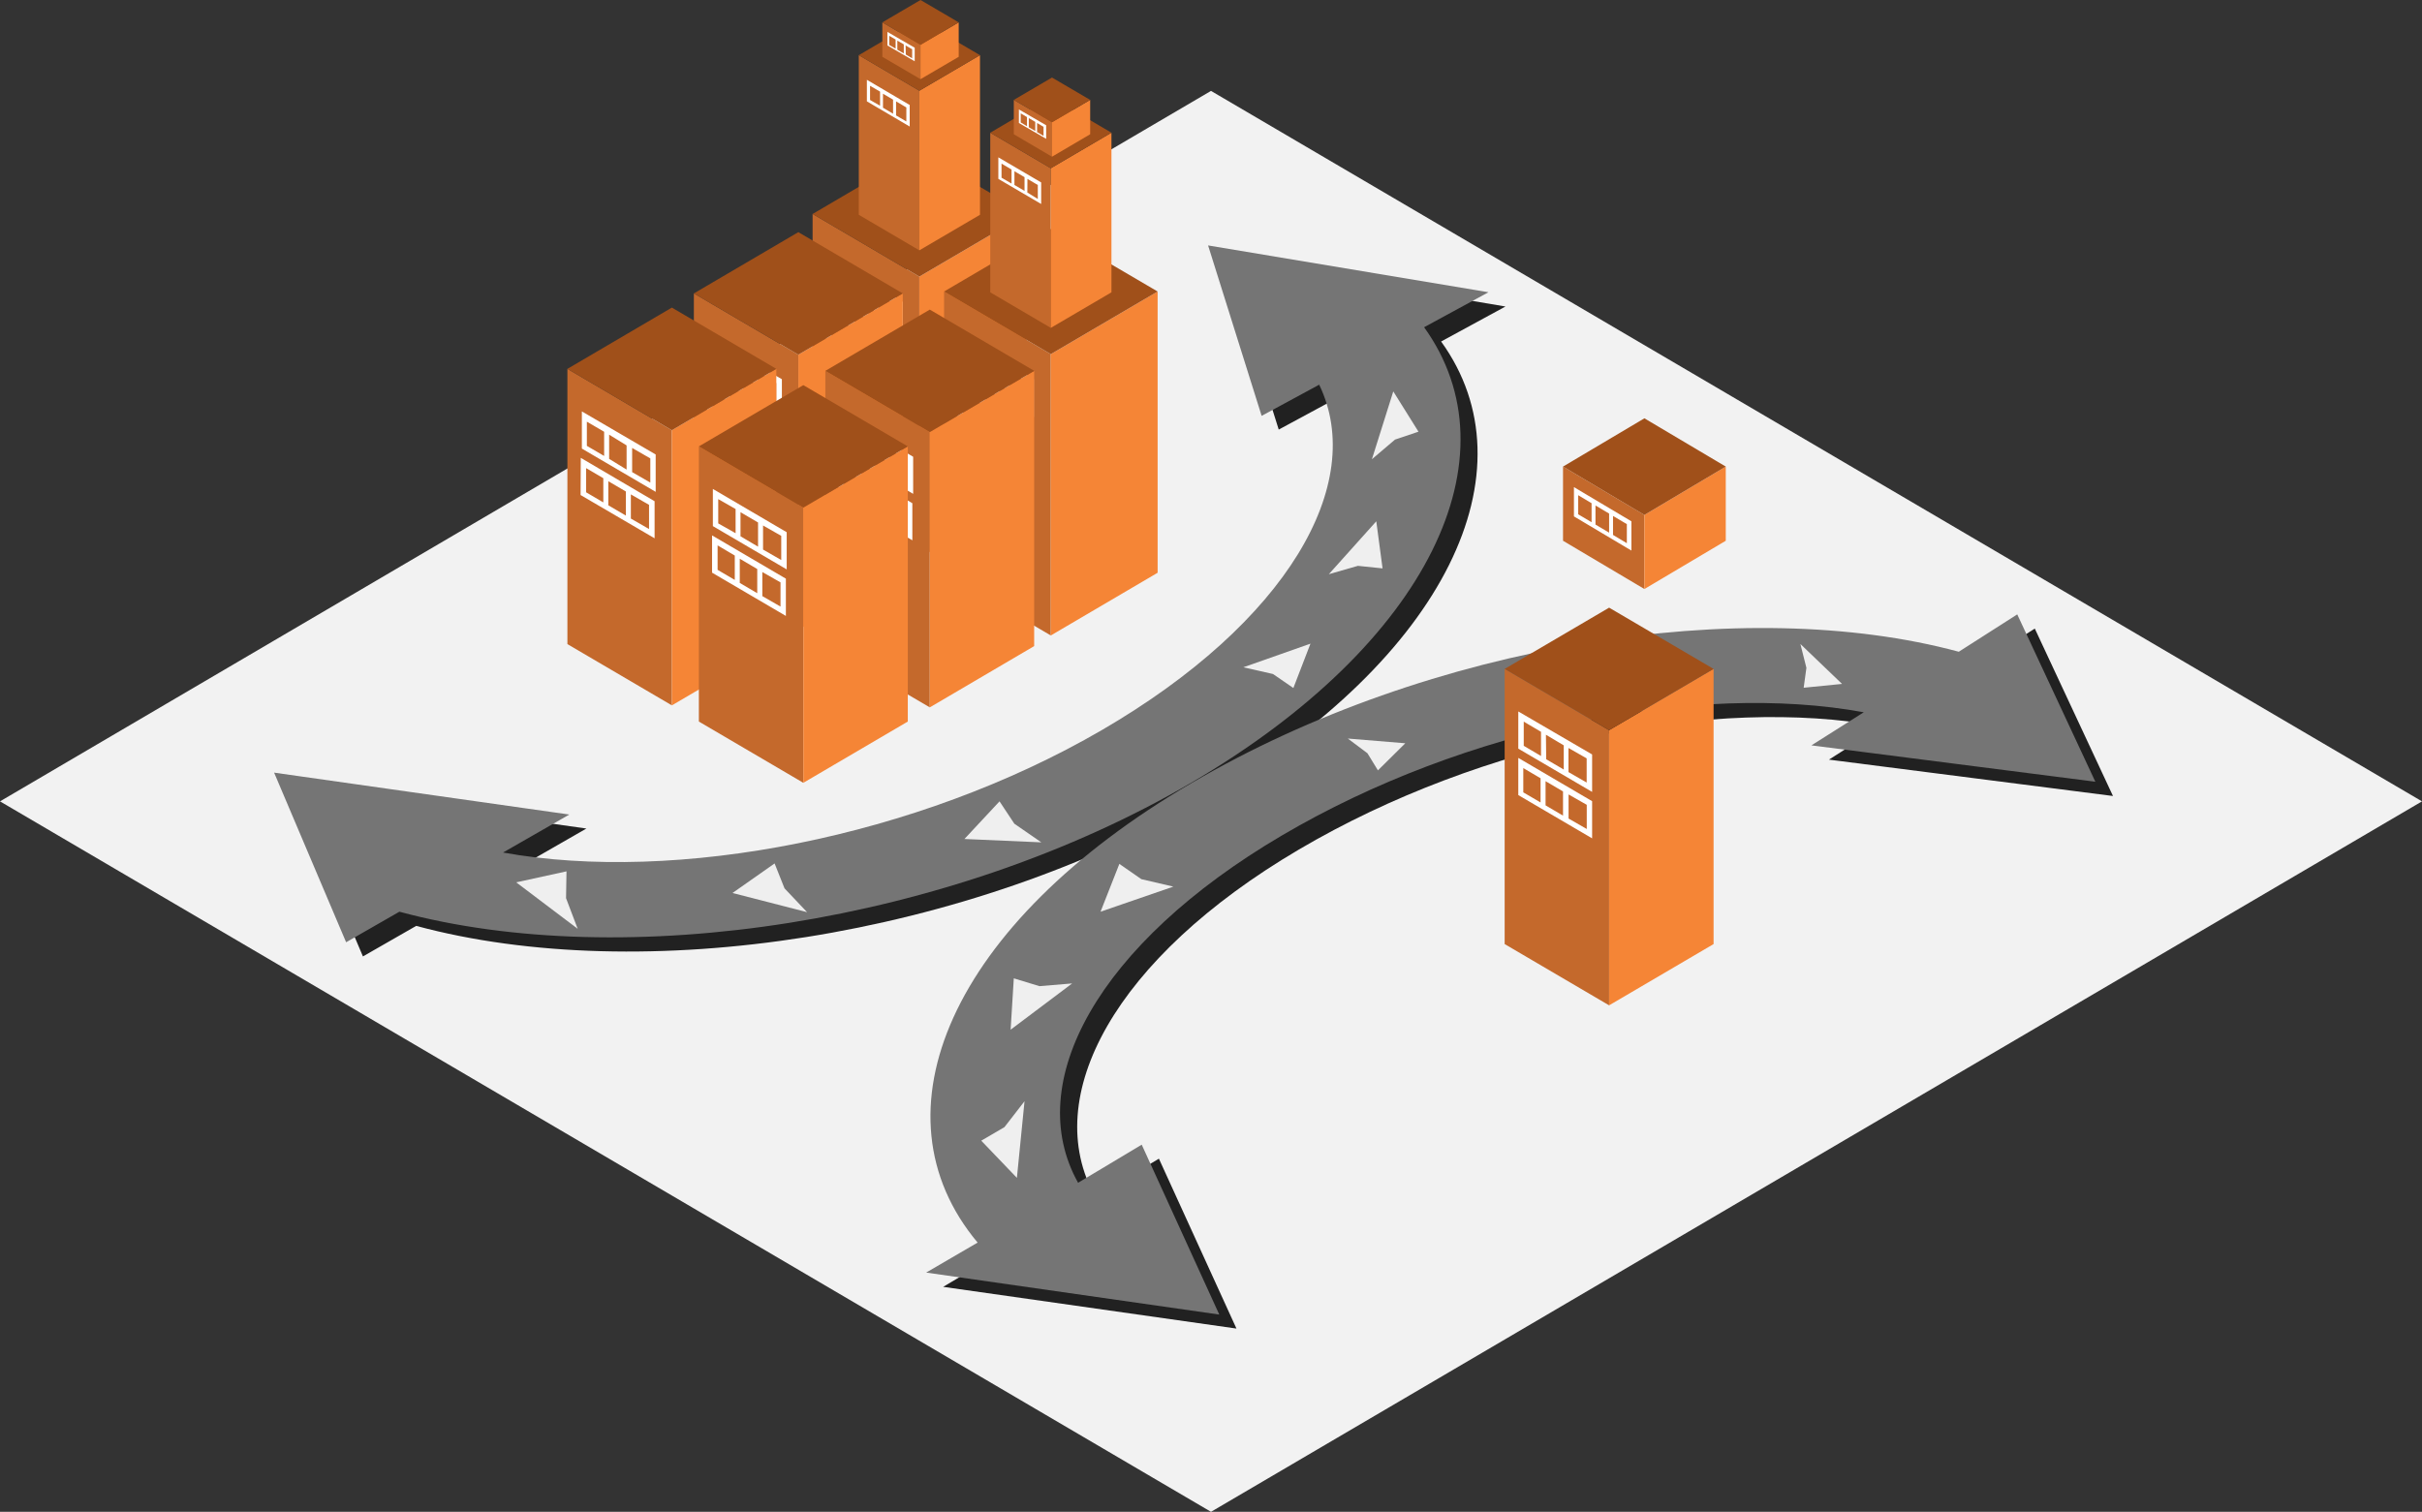 <svg xmlns="http://www.w3.org/2000/svg" viewBox="0 0 266.4 166.32"><rect x="0" y="0" width="266.4" height="166.32" fill="#333333" stroke="none"/><defs><style>.a{fill:#f2f2f2;}.b{fill:#212121;}.c{fill:#c4692c;}.d{fill:#f58536;}.e{fill:#a0501a;}.f{fill:#fff;}.g{fill:#757575;}.h{fill:#efefef;}</style></defs><title>Asset 77</title><polygon class="a" points="133.2 10 0 88.16 133.2 166.32 266.4 88.16 133.2 10"/><path class="b" d="M158.51,37.57l7.08-3.85-30.83-5.21,5.89,18.75L147,43.83c5.27,10.92-3.56,26.16-23.92,38S76.2,98.75,57.2,95.34l7.3-4.19L32,86.56l7.92,18.66,5.86-3.36c24.75,6.68,60.61,1.33,87.12-14.2C159.15,72.28,168.73,51.72,158.51,37.57Z"/><path class="b" d="M136,146.16l-8.53-18.69-7,4.19c-6.15-11,2.16-26.28,22.38-38.19s45.81-16.9,64.07-13.57l-5.75,3.67,31.24,4-8.6-18.42-6.43,4.11c-23.54-6.36-58.17-.93-84.4,14.45C106.41,103.19,97.49,124,109.4,138.21l-5.66,3.36Z"/><polygon class="c" points="180.87 64.8 171.92 59.49 171.92 51.33 180.87 56.65 180.87 64.8"/><polygon class="d" points="180.87 64.8 189.82 59.49 189.82 51.33 180.87 56.65 180.87 64.8"/><polygon class="e" points="180.87 46.02 171.92 51.33 180.87 56.65 189.82 51.33 180.87 46.02"/><path class="f" d="M173.12,56.81l6.32,3.76V57.35l-6.32-3.76Zm4.3-.05,1.52.9v2.1l-1.52-.91Zm-1.93-1.15,1.5.89v2.1l-1.5-.89Zm-1.9-1.13,1.47.88v2.09l-1.47-.87Z"/><path class="g" d="M156.64,36l7.08-3.85L132.88,27l5.89,18.75,6.33-3.43c5.27,10.92-3.55,26.16-23.91,38S74.33,97.21,55.33,93.79l7.29-4.18L30.15,85l7.92,18.66,5.86-3.36c24.74,6.68,60.6,1.32,87.12-14.2C157.28,70.74,166.85,50.18,156.64,36Z"/><path class="g" d="M134.11,144.62l-8.53-18.69-7,4.19c-6.15-11,2.16-26.28,22.39-38.19S186.72,75,205,78.36L199.24,82,230.47,86l-8.59-18.41-6.43,4.11c-23.55-6.36-58.17-.93-84.4,14.45-26.52,15.52-35.43,36.33-23.52,50.55L101.87,140Z"/><polygon class="h" points="150.9 50.52 153.25 43.06 156.02 47.49 153.44 48.36 150.9 50.52"/><polygon class="h" points="146.16 63.17 151.38 57.35 152.07 62.53 149.36 62.25 146.16 63.17"/><polygon class="h" points="136.76 73.41 144.14 70.81 142.26 75.69 140.02 74.15 136.76 73.41"/><polygon class="h" points="63.54 102.18 56.78 97.07 62.31 95.86 62.26 98.81 63.54 102.18"/><polygon class="h" points="88.77 100.35 80.57 98.24 85.2 94.99 86.29 97.73 88.77 100.35"/><polygon class="h" points="114.54 92.67 106.08 92.3 109.94 88.16 111.57 90.62 114.54 92.67"/><polygon class="h" points="112.69 121.15 111.85 129.58 107.93 125.49 110.48 124 112.69 121.15"/><polygon class="h" points="117.93 108.19 111.16 113.28 111.51 107.63 114.33 108.49 117.93 108.19"/><polygon class="h" points="129.06 97.54 121.05 100.3 123.12 95.04 125.54 96.72 129.06 97.54"/><polygon class="h" points="198.03 70.85 202.61 75.24 198.39 75.66 198.69 73.47 198.03 70.85"/><polygon class="h" points="173.91 73.12 180.02 74.81 176.51 77.18 175.73 75.11 173.91 73.12"/><polygon class="h" points="148.25 81.25 154.57 81.77 151.56 84.75 150.41 82.87 148.25 81.25"/><polygon class="c" points="101.12 61.38 89.38 54.49 89.38 23.54 101.12 30.43 101.12 61.38"/><path class="f" d="M90.86,37.73l8.3,4.86V38.42l-8.3-4.87Zm5.65-.07,2,1.17v2.72l-2-1.18ZM94,36.17l2,1.15V40l-2-1.15ZM91.48,34.7l1.94,1.14v2.72l-1.94-1.14Z"/><polygon class="d" points="101.12 61.38 112.87 54.49 112.87 23.54 101.12 30.43 101.12 61.38"/><polygon class="e" points="101.12 16.65 89.38 23.54 101.12 30.43 112.87 23.54 101.12 16.65"/><path class="f" d="M91,32.5l8.3,4.87V33.2L91,28.32Zm5.65-.07,2,1.17v2.72l-2-1.17Zm-2.54-1.49,2,1.16v2.72l-2-1.16Zm-2.49-1.47,1.94,1.15v2.71L91.57,32.2Z"/><polygon class="c" points="101.12 27.54 94.46 23.63 94.46 6.07 101.12 9.98 101.12 27.54"/><polygon class="d" points="101.12 27.54 107.79 23.63 107.79 6.07 101.12 9.98 101.12 27.54"/><polygon class="e" points="101.12 2.16 94.46 6.07 101.12 9.98 107.79 6.07 101.12 2.16"/><path class="f" d="M95.35,11.15l4.71,2.77V11.55L95.35,8.78Zm3.21,0,1.13.67v1.54l-1.13-.66Zm-1.44-.84,1.11.65v1.55l-1.11-.66ZM95.7,9.44l1.1.64v1.55L95.7,11Z"/><polygon class="c" points="101.25 8.71 97.05 6.25 97.05 2.46 101.25 4.93 101.25 8.71"/><polygon class="d" points="101.25 8.71 105.45 6.25 105.45 2.46 101.25 4.93 101.25 8.71"/><polygon class="e" points="101.25 0 97.05 2.46 101.25 4.93 105.45 2.46 101.25 0"/><path class="f" d="M97.61,5l3,1.74V5.25l-3-1.74Zm2,0,.72.42v1L99.63,6Zm-.91-.53.71.41v1l-.71-.41Zm-.89-.53.7.41v1l-.7-.4Z"/><polygon class="c" points="87.81 69.29 76.32 62.55 76.32 32.28 87.81 39.02 87.81 69.29"/><path class="f" d="M77.77,46.15l8.12,4.77V46.83l-8.12-4.76Zm5.53-.07,2,1.15v2.66l-2-1.15Zm-2.48-1.45,1.92,1.13v2.66l-1.92-1.13Zm-2.45-1.44,1.9,1.12V47l-1.9-1.12Z"/><polygon class="d" points="87.81 69.29 99.3 62.55 99.3 32.28 87.81 39.02 87.81 69.29"/><polygon class="e" points="87.81 25.54 76.32 32.28 87.81 39.02 99.3 32.28 87.81 25.54"/><path class="f" d="M77.86,41,86,45.8V41.72L77.86,37ZM83.38,41l2,1.15v2.66l-2-1.15ZM80.9,39.52l1.93,1.13v2.66L80.9,42.18Zm-2.44-1.44,1.9,1.12v2.66l-1.9-1.12Z"/><polygon class="c" points="73.9 77.6 62.41 70.86 62.41 40.58 73.9 47.33 73.9 77.6"/><path class="f" d="M63.86,54.46,72,59.22V55.14l-8.12-4.77Zm5.53-.07,2,1.15V58.2l-2-1.15Zm-2.48-1.45,1.93,1.13v2.65l-1.93-1.13ZM64.47,51.5l1.89,1.11v2.66l-1.89-1.11Z"/><polygon class="d" points="73.9 77.6 85.39 70.86 85.39 40.58 73.9 47.33 73.9 77.6"/><polygon class="e" points="73.9 33.84 62.41 40.58 73.9 47.33 85.39 40.58 73.9 33.84"/><path class="f" d="M64,49.35l8.12,4.76V50L64,45.26Zm5.53-.07,2,1.15v2.66l-2-1.15ZM67,47.82,68.92,49v2.66L67,50.48Zm-2.45-1.43,1.9,1.11v2.66l-1.9-1.11Z"/><polygon class="c" points="115.58 69.91 103.84 63.01 103.84 32.07 115.58 38.96 115.58 69.91"/><path class="f" d="M105.32,46.25l8.3,4.87V47l-8.3-4.87Zm5.65-.07,2,1.17v2.72l-2-1.17Zm-2.54-1.49,2,1.16v2.72l-2-1.16Zm-2.49-1.46,1.94,1.14v2.71L105.94,46Z"/><polygon class="d" points="115.58 69.91 127.33 63.01 127.33 32.07 115.58 38.96 115.58 69.91"/><polygon class="e" points="115.58 25.18 103.84 32.07 115.58 38.96 127.33 32.07 115.58 25.18"/><path class="f" d="M105.41,41l8.3,4.87V41.72l-8.3-4.87Zm5.65-.07,2,1.17v2.72l-2-1.17Zm-2.54-1.49,2,1.16v2.71l-2-1.15ZM106,38,108,39.14v2.72L106,40.72Z"/><polygon class="c" points="115.58 36.07 108.92 32.16 108.92 14.6 115.58 18.51 115.58 36.07"/><polygon class="d" points="115.58 36.07 122.25 32.16 122.25 14.6 115.58 18.51 115.58 36.07"/><polygon class="e" points="115.58 10.68 108.92 14.6 115.58 18.51 122.25 14.6 115.58 10.68"/><path class="f" d="M109.81,19.68l4.71,2.76V20.07l-4.71-2.76Zm3.2,0,1.14.67v1.54L113,21.18Zm-1.43-.84,1.11.65V21l-1.11-.65ZM110.16,18l1.1.65v1.54l-1.1-.64Z"/><polygon class="c" points="115.71 17.24 111.51 14.77 111.51 10.99 115.71 13.45 115.71 17.24"/><polygon class="d" points="115.71 17.24 119.91 14.77 119.91 10.99 115.71 13.45 115.71 17.24"/><polygon class="e" points="115.71 8.53 111.51 10.99 115.71 13.45 119.91 10.99 115.71 8.53"/><path class="f" d="M112.07,13.53l3,1.74V13.78l-3-1.74Zm2,0,.71.42v1l-.71-.42Zm-.91-.54.71.42v1l-.71-.41Zm-.89-.52.69.41v1l-.69-.41Z"/><polygon class="c" points="102.27 77.82 90.78 71.08 90.78 40.8 102.27 47.54 102.27 77.82"/><path class="f" d="M92.23,54.68l8.12,4.76V55.36l-8.12-4.77Zm5.53-.07,1.95,1.15v2.66l-1.95-1.15Zm-2.48-1.46,1.92,1.13v2.66l-1.92-1.13Zm-2.45-1.43,1.9,1.11v2.66l-1.9-1.11Z"/><polygon class="d" points="102.27 77.82 113.75 71.08 113.75 40.8 102.27 47.54 102.27 77.82"/><polygon class="e" points="102.27 34.06 90.78 40.8 102.27 47.54 113.76 40.8 102.27 34.06"/><path class="f" d="M92.32,49.57l8.12,4.76V50.25l-8.12-4.77Zm5.52-.07,2,1.15V53.3l-2-1.14ZM95.36,48l1.93,1.13v2.66L95.36,50.7Zm-2.44-1.43,1.9,1.11v2.66l-1.9-1.11Z"/><polygon class="c" points="88.36 86.12 76.87 79.38 76.87 49.11 88.36 55.85 88.36 86.12"/><path class="f" d="M78.32,63l8.12,4.76V63.66L78.32,58.9Zm5.53-.07,2,1.14v2.66l-2-1.15Zm-2.48-1.46,1.92,1.13v2.66l-1.92-1.13ZM78.93,60l1.89,1.12V63.8l-1.89-1.11Z"/><polygon class="d" points="88.36 86.12 99.85 79.38 99.85 49.11 88.36 55.85 88.36 86.12"/><polygon class="e" points="88.36 42.37 76.87 49.11 88.36 55.85 99.85 49.11 88.36 42.37"/><path class="f" d="M78.41,57.88l8.12,4.76V58.55l-8.12-4.76Zm5.52-.07,2,1.14v2.66l-2-1.15Zm-2.48-1.46,1.93,1.13v2.66L81.45,59ZM79,54.91,80.91,56v2.66L79,57.58Z"/><polygon class="c" points="176.99 110.6 165.5 103.86 165.5 73.59 176.99 80.33 176.99 110.6"/><path class="f" d="M167,87.47l8.12,4.76V88.14L167,83.38Zm5.53-.07,2,1.14V91.2l-2-1.15ZM170,85.94l1.92,1.13v2.66L170,88.6Zm-2.45-1.44,1.9,1.12v2.66l-1.9-1.11Z"/><polygon class="d" points="176.99 110.6 188.48 103.86 188.48 73.59 176.99 80.33 176.99 110.6"/><polygon class="e" points="176.99 66.85 165.5 73.59 176.99 80.33 188.48 73.59 176.99 66.85"/><path class="f" d="M167,82.36l8.12,4.76V83L167,78.27Zm5.52-.07,2,1.14v2.66l-2-1.15Zm-2.48-1.46L172,82v2.66l-1.93-1.13Zm-2.44-1.44,1.9,1.12v2.66l-1.9-1.12Z"/></svg>